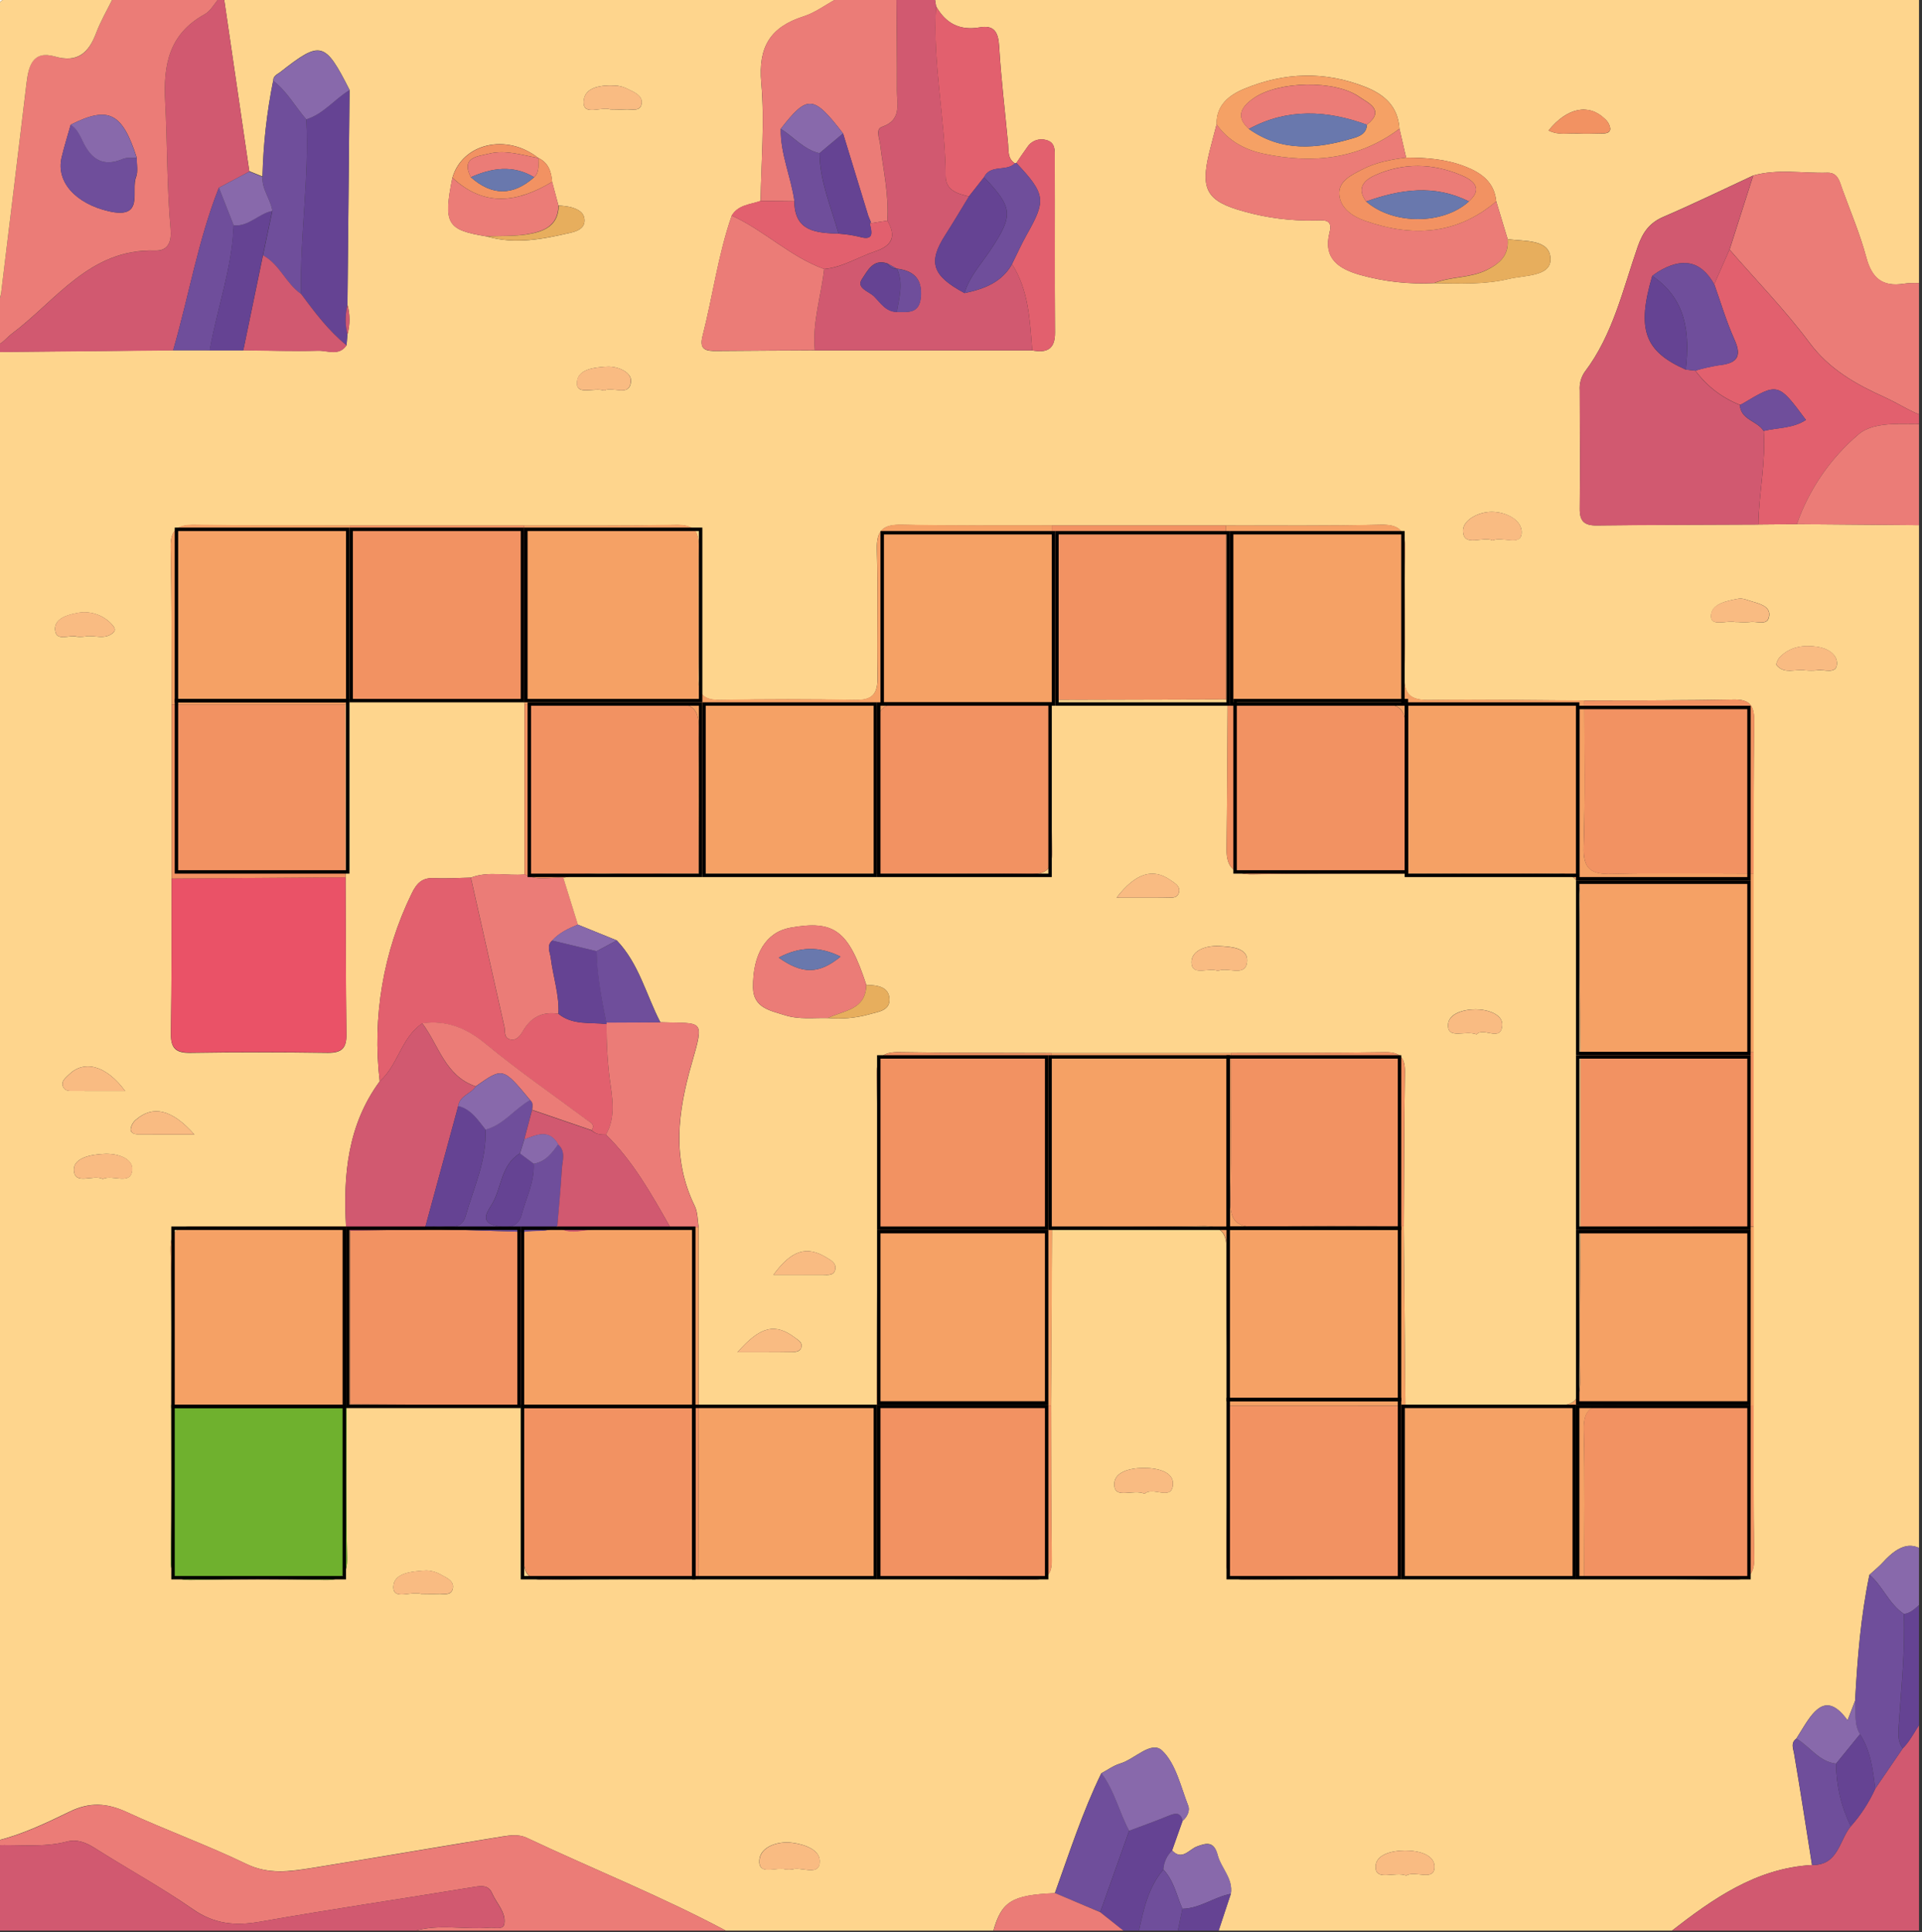 <svg width="561" height="564" viewBox="0 0 561 564" fill="none" xmlns="http://www.w3.org/2000/svg">
<rect x="0" y="0" width="561" height="564" fill="#333333" stroke="none"/>
<g clip-path="url(#clip0_2_486)">
<path d="M564.12 -0.53V82.75C561.3 82.75 558.43 82.4 555.67 82.82C549.37 83.82 546.33 81.13 544.72 75.09C542.91 68.31 540.13 61.79 537.72 55.17C536.94 52.98 536.45 50.33 533.37 50.42C526.15 50.64 518.86 49.21 511.71 51.23C502.99 55.28 494.34 59.49 485.51 63.29C481.45 65.03 479.51 67.81 478.07 71.85C473.68 84.42 470.83 97.66 462.53 108.59C461.465 110.154 460.964 112.034 461.11 113.92C461.11 125.42 461.21 136.92 461.11 148.42C461.06 152.04 462.36 153.42 466.03 153.36C481.76 153.17 497.5 153.17 513.23 153.09L524.47 152.99L564.12 153.32V455.37C559.02 448.74 554.31 450.84 549.65 455.95C548.44 457.28 547.01 458.43 545.65 459.66C543.11 471.78 542.14 484.07 541.47 496.39C540.82 498.08 540.17 499.77 539.27 502.14C533.55 494.19 529.9 498.48 526.48 503.97C525.75 505.13 525.03 506.3 524.31 507.47C522.68 508.69 523.31 510.11 523.64 511.75C525.5 522.6 527.16 533.49 528.89 544.36C512.5 545.3 499.89 554.28 487.6 563.84L355.6 563.76C356.813 560.1 358.027 556.433 359.24 552.76C359.96 548.31 356.4 545.32 355.4 541.46C354.4 537.6 352.46 537.73 349.26 538.99C347.1 539.83 344.97 543.18 342.1 540.1L345.16 531.47C346.55 530.32 347.35 528.47 346.83 527.11C344.64 521.52 343.24 514.87 339.24 511C336.04 507.9 331.24 513.5 326.91 514.76C324.98 515.34 323.26 516.63 321.45 517.59C315.95 528.87 312.13 540.8 307.88 552.59C295.3 553.14 292.31 555 289.88 563.8H212.37C193.3 553.58 173.19 545.6 153.66 536.38C151.45 535.38 149.01 535.65 146.66 536.03C128.13 539.03 109.66 542.22 91.08 545.22C84.66 546.22 78.47 547.22 71.94 544.07C60.53 538.55 48.53 534.25 37.02 528.92C31.24 526.25 26.19 525.92 20.36 528.76C13.42 532.13 6.36 535.51 -1.21 537.33C-1.21 534.03 -1.32 530.74 -1.32 527.45L-1.41 102.73L50.44 102.22H61.07H71C78.29 102.29 85.57 102.55 92.85 102.35C95.61 102.27 98.93 104.01 101.15 100.76L101.41 97.55C102.2 94.755 102.2 91.795 101.41 89C101.61 68.073 101.813 47.15 102.02 26.23C94.84 12.07 93.61 11.75 81.85 21C80.98 21.68 79.74 22.08 79.74 23.5C77.881 32.724 76.834 42.093 76.61 51.5L72.76 49.94L65.38 -0.52H65.82C105.713 -0.52 145.6 -0.503 185.48 -0.47C204.95 -0.47 224.42 -0.27 243.89 -0.16C240.8 1.52 237.89 3.73 234.58 4.78C224.88 7.87 221.25 13.68 222.2 24.16C223.2 35.56 222.2 47.16 221.99 58.67C218.99 59.73 215.48 59.76 213.58 62.97C209.58 74.42 208.05 86.49 205.04 98.19C204.04 102.19 206.15 102.48 209.11 102.45C218.69 102.36 228.26 102.33 237.84 102.28H301.29C305.5 103.07 307.98 102.01 307.94 97.04C307.82 80.04 307.94 63.04 307.87 45.96C307.87 43.96 308.09 41.56 305.33 40.86C304.307 40.572 303.219 40.623 302.227 41.005C301.236 41.387 300.395 42.08 299.83 42.98C298.73 44.48 297.71 46.04 296.66 47.58L296.25 47.68C294.1 46.34 294.42 44.14 294.25 42.06C293.38 32.55 292.2 23.06 291.64 13.52C291.39 9.39 290.2 7.22 285.91 8C280.08 9 276 6.78 273.22 1.83L272.86 -0.41L564.12 -0.53ZM157.12 46.11C147.89 38.82 135.01 41.78 132.05 51.85C129.36 65.31 130.41 67.12 142 69C150.34 71.42 158.53 69.82 166.67 67.9C168.4 67.49 170.52 66.73 170.6 64.5C170.69 61.96 168.6 61.02 166.54 60.44C165.374 60.198 164.19 60.051 163 60L161.14 53.06C160.93 50.11 160.08 47.5 157.14 46.11H157.12ZM440.05 69.8L436.73 58.8C436.19 53.13 432.35 50.41 427.54 48.56C422 46.42 416.25 46 410.42 46L408.47 37.57C408.07 31.15 404.2 27.62 398.56 25.39C386.66 20.67 374.8 21.1 363.17 25.93C358.83 27.73 354.99 30.64 355.11 36.26C354.4 38.98 353.67 41.69 352.99 44.42C350.3 55.42 352.26 58.74 363.05 61.71C369.83 63.621 376.858 64.511 383.9 64.35C386.12 64.29 389.15 63.78 388.09 67.79C386.09 75.57 390.9 78.5 397.01 80.25C404.025 82.216 411.314 83.027 418.59 82.65C425.87 82.77 433.14 83.12 440.33 81.42C444.99 80.31 452.57 80.74 452.56 75.71C452.54 69.66 445 70.53 440.05 69.8ZM137.42 256.17C133.89 256.23 130.36 256.5 126.84 256.31C123.32 256.12 121.67 257.65 120.11 260.92C111.851 277.891 108.63 296.874 110.83 315.62C101.49 328.33 100.15 342.89 101 357.96C86.41 357.96 71.81 358.2 57.22 357.96C51.91 357.87 49.63 359.19 49.78 365.03C50.18 380.03 49.98 395.12 50.01 410.17C50.04 425.22 50.13 440.17 49.86 455.17C49.78 459.75 51.16 461.23 55.8 461.17C68.7 460.88 81.61 460.84 94.5 461.17C99.66 461.31 101.44 459.93 101.31 454.55C100.95 439.8 101.16 425.03 101.15 410.27C101.5 410.17 101.85 410.05 102.15 409.92L152.94 410.23C152.94 425.03 153.09 439.84 152.84 454.64C152.76 459.52 154.35 461.24 159.3 461.14C174.11 460.84 188.93 460.94 203.75 460.88H256.1C271.15 460.93 286.19 460.88 301.23 461.09C305.5 461.15 307.04 459.61 306.98 455.35C306.77 440.35 306.82 425.29 306.77 410.27C306.863 392.883 306.957 375.5 307.05 358.12C321.63 358.12 336.23 358.27 350.8 357.9C356.48 357.76 358.09 359.76 358.03 365.22C357.87 380.22 358.21 395.29 358.35 410.32C358.23 425.54 358.18 440.75 357.96 455.97C357.9 460.1 359.96 461.11 363.61 461.07C379.08 460.92 394.55 460.92 410.02 460.87H462.38C476.74 460.92 491.1 460.82 505.46 461.1C510.32 461.2 512.12 459.61 512.02 454.65C511.75 439.84 511.86 425.02 511.83 410.2C511.83 392.8 511.83 375.4 511.83 358V255C511.83 240.2 511.83 225.41 512.01 210.61C512.06 206.33 511.01 204.1 506.13 204.19C491.57 204.47 476.99 204.42 462.42 204.49C447.42 204.41 432.32 204.13 417.28 204.34C411.87 204.42 409.72 202.92 409.9 197.19C410.27 184.98 409.79 172.75 410.11 160.54C410.25 155.12 408.67 153.04 402.95 153.18C387.9 153.55 372.85 153.36 357.8 153.39H307C292.43 153.39 277.85 153.51 263.29 153.19C257.84 153.07 255.78 154.69 255.94 160.37C256.31 172.8 255.94 185.25 256.13 197.69C256.21 202.47 254.73 204.42 249.7 204.32C236.547 204.073 223.39 204.073 210.23 204.32C205.23 204.42 203.7 202.54 203.79 197.73C204.02 185.05 203.69 172.37 203.94 159.73C204.04 154.79 202.26 153.16 197.39 153.24C182.59 153.5 167.78 153.39 152.98 153.42H102.12C87.07 153.42 72.01 153.49 56.97 153.24C52.03 153.16 49.68 154.34 49.81 159.87C50.16 175.13 50.04 190.4 50.11 205.67C50.11 222.61 50.11 239.55 50.11 256.49C50.11 271.54 50.11 286.58 49.88 301.62C49.82 305.89 51.2 307.39 55.53 307.32C68.94 307.1 82.36 307.13 95.77 307.32C99.77 307.32 101.17 305.93 101.11 301.99C100.92 286.72 100.93 271.44 100.86 256.16C100.86 239.333 100.843 222.5 100.81 205.66L102.1 204.21L152.93 204.38C152.954 204.813 153.007 205.244 153.09 205.67C153.09 222.197 153.09 238.727 153.09 255.26C147.88 255.72 142.53 254.18 137.42 256.17ZM231.23 545.67C233.64 544.76 238.74 547.57 239.23 543.91C239.81 539.91 234.8 538.32 231.16 537.85C227.06 537.32 221.96 539.01 221.64 542.85C221.24 547.69 226.57 544.8 229.29 545.64C229.933 545.725 230.584 545.735 231.23 545.67ZM435.69 157.76C438.58 156.5 443.84 159.5 444.13 155.66C444.42 151.82 439.58 149.4 435.4 149.4C431.48 149.4 426.71 151.88 427.03 155.27C427.45 159.75 432.76 156.44 435.69 157.76ZM334.11 436C336.42 433.72 341.99 438.19 342.36 433.35C342.65 429.52 337.71 428.43 333.67 428.47C329.63 428.51 324.89 429.7 325.26 433.66C325.63 437.62 330.8 434.53 334.11 436ZM30 344.13C32.9 342.72 38.13 346.13 38.58 341.53C38.9 338.17 34.38 336.63 30.52 336.79C26.66 336.95 21.45 337.9 21.57 341.51C21.76 346.17 27.19 342.68 30 344.13ZM526.92 195.66C528.075 195.755 529.235 195.755 530.39 195.66C532.46 195.29 535.98 196.93 536.18 193.83C536.35 190.99 533.37 189.19 530.41 188.78C526.41 188.22 522.5 188.71 519.49 191.83C518.92 192.42 518.29 193.83 518.56 194.17C520.85 196.92 524.11 195.17 526.92 195.66ZM410.46 547.43C413.02 545.91 418.35 549.07 418.69 545.3C419.06 541.3 413.98 540.13 410.09 540.14C406.2 540.15 401.14 541.33 401.53 545.34C401.89 549 407.18 546.2 410.46 547.43ZM24.85 185.79C27.35 185.19 30.63 187.01 33.17 184.56C33.96 183.8 33.17 182.75 32.52 182.1C31.217 180.726 29.577 179.717 27.763 179.173C25.949 178.629 24.024 178.569 22.18 179C19.37 179.55 15.84 180.71 16.08 183.83C16.37 187.44 20.17 185.19 22.35 185.83C23.182 185.911 24.021 185.897 24.85 185.79ZM178.19 31.94C179.6 31.94 181.02 32.04 182.42 31.94C184.17 31.78 186.82 32.75 187.26 30.38C187.7 28.01 185.26 26.96 183.33 26.04C182.297 25.483 181.167 25.129 180 25C175.83 24.74 170.51 25.22 170.35 29.69C170.17 34 175.47 31 178.19 31.94ZM122.94 465.25C124.58 465.25 126.22 465.34 127.84 465.25C129.46 465.16 131.54 465.89 132.11 463.88C132.73 461.65 130.63 460.65 129.04 459.82C127.658 458.96 126.077 458.474 124.45 458.41C120.53 458.66 114.89 458.95 114.82 463.22C114.75 467.23 120.14 464.31 122.94 465.25ZM36.52 318.44C30.88 310.78 24.4 309.32 19.99 313.76C19.05 314.71 17.7 315.65 18.44 317.28C19.02 318.54 20.38 318.41 21.51 318.42C26.14 318.46 30.77 318.44 36.52 318.44ZM452 38.09C455 39.57 457.63 38.84 460.14 38.97C462.48 39.08 464.84 38.97 467.19 38.97C468.32 38.97 469.91 39.04 470.01 37.6C469.867 36.479 469.311 35.452 468.45 34.72C463.76 30.15 457.46 31.34 452 38.09ZM507.29 181.57C508.448 181.675 509.612 181.675 510.77 181.57C512.77 181.19 516.14 182.97 516.43 179.57C516.64 176.99 513.63 176.22 511.43 175.57C510.1 175.18 508.64 174.52 507.43 174.75C504.03 175.4 499.33 176.21 499.43 179.99C499.54 182.99 504.1 180.99 506.62 181.57C506.833 181.592 507.047 181.592 507.26 181.57H507.29ZM56.73 331.14C50.12 323.68 44.59 322.61 39.73 326.77C38.845 327.472 38.268 328.49 38.12 329.61C38.12 330.99 39.69 331.11 40.85 331.12C45.69 331.16 50.51 331.14 56.73 331.14ZM176.36 114C178.89 112.65 183.71 116 184.17 111.41C184.46 108.57 180.17 106.84 177.17 107.02C173.57 107.23 168.27 107.69 168.41 112.02C168.47 115.39 173.51 113.05 176.36 114Z" fill="#FED58D"/>
<path d="M301.29 102.26H237.84C237.03 94.16 239.69 86.46 240.55 78.55C245.98 78.05 250.55 75 255.55 73.35C260.55 71.7 261.63 68.85 259 64.42C259.52 56.88 257.81 49.54 256.91 42.14C256.68 40.3 255.52 37.71 257.49 37.03C263.22 35.03 261.79 30.52 261.82 26.54C261.87 17.41 261.73 8.28 261.66 -0.85C261.658 -1.211 261.702 -1.57 261.79 -1.92H270.26C270.73 -0.71 271.86 -0.64 272.88 -0.39L273.24 1.85C272.18 18.5 275.96 34.85 276.04 51.46C276.04 55.61 279.54 56.56 282.83 57.36C280.54 61.09 278.31 64.87 275.95 68.56C270.79 76.56 272.04 80.46 281.55 85.56C287.17 84.37 292.37 82.48 295.41 77.08C300.28 84.78 300.61 93.56 301.29 102.26ZM261.83 78.46L259 76.89C254.78 75.42 253.16 79.2 251.63 81.4C249.78 84.05 253.56 85.04 255.02 86.4C256.96 88.27 258.5 90.99 261.76 91.03C265.02 91.07 268.34 91.64 268.76 86.67C269.23 81.3 266.64 79.03 261.76 78.4L261.83 78.46Z" fill="#D15970"/>
<path d="M355.64 563.76L487.64 563.84L564.13 564.05C562.86 566.97 560.31 565.38 558.48 565.38C476.06 565.48 393.643 565.507 311.23 565.46C208.09 565.46 104.95 565.507 1.81 565.6C-3.03 565.6 -3.98 564.6 -3.98 559.82C-3.827 374.453 -3.833 189.083 -4 3.71C-4 -1.12 -3.08 -2.29 1.79 -2.08C12.61 -1.62 23.45 -1.94 34.28 -1.94C34.255 -1.587 34.255 -1.233 34.28 -0.88C33.814 -0.812 33.362 -0.67 32.94 -0.46C23.53 -0.46 14.13 -0.46 4.73 -0.65C0.64 -0.74 -1.19 0.44 -1.16 4.9C-1 33.31 -1 61.72 -1 90.13L-1.67 101C-2.54 101.79 -2.16 102.34 -1.32 102.81L-1.23 527.53C-1.23 530.82 -1.16 534.11 -1.12 537.4C-1.313 537.788 -1.409 538.217 -1.4 538.65C-3.28 545.36 -1.09 552.16 -1.84 558.9C-2.28 562.82 -0.71 564.16 3.33 564.14C42.39 563.93 81.44 563.91 120.5 563.83L212.42 563.88H289.93H328.2H332.39H343.74L355.64 563.76Z" fill="#FFF9F1"/>
<path d="M511.75 51.23C518.9 49.23 526.19 50.64 533.41 50.42C536.49 50.33 536.98 52.98 537.76 55.17C540.13 61.79 542.91 68.31 544.76 75.09C546.37 81.09 549.41 83.77 555.71 82.82C558.47 82.4 561.34 82.75 564.16 82.75V122.27C559.01 121.14 554.75 118.03 550.05 115.91C541.68 112.13 533.97 107.81 528.17 100.02C521.05 90.48 512.67 81.87 504.84 72.86C507.133 65.62 509.437 58.41 511.75 51.23Z" fill="#EB7C77"/>
<path d="M564.12 564.05L487.63 563.84C499.94 554.28 512.53 545.3 528.92 544.36C536.6 544.49 536.79 537.17 540.21 533.06C543.134 529.774 545.544 526.066 547.36 522.06L555.42 510.26C558.77 506.89 560.09 501.93 564.12 499.09V564.05Z" fill="#D15970"/>
<path d="M504.8 72.86C512.63 81.86 521.01 90.48 528.13 100.02C533.93 107.81 541.64 112.13 550.01 115.91C554.71 118.03 559.01 121.14 564.12 122.27V123.68C556.71 124.1 547.43 122.51 542.48 126.78C534.259 133.763 528.046 142.81 524.48 152.99L513.24 153.09C513.37 143.96 515.46 134.95 514.79 125.78C518.9 124.78 523.34 125.07 527.12 122.57C518.99 111.63 518.99 111.63 508.5 117.91C508.291 118.012 508.074 118.096 507.85 118.16C502.658 116.124 498.15 112.656 494.85 108.16C497.056 107.506 499.3 106.992 501.57 106.62C506.43 106.11 508.74 104.62 506.3 99.19C503.86 93.76 502.3 88.37 500.36 82.94C501.84 79.6 503.32 76.24 504.8 72.86Z" fill="#E2606E"/>
<path d="M524.47 153C528.035 142.82 534.248 133.773 542.47 126.79C547.42 122.52 556.7 124.11 564.11 123.69V153.33L524.47 153Z" fill="#EB7C77"/>
<path d="M564.12 499.13C560.12 501.97 558.77 506.93 555.42 510.3C553.68 508.06 554.11 505.4 554.27 502.92C554.97 492.31 556.12 481.73 555.7 471.08C559.12 470.77 560.56 466.7 564.12 466.66V499.13Z" fill="#654393"/>
<path d="M564.12 466.66C560.56 466.66 559.12 470.77 555.7 471.08C551.35 468.15 549.57 462.99 545.7 459.66C547.03 458.43 548.46 457.28 549.7 455.95C554.36 450.84 559.07 448.74 564.17 455.37L564.12 466.66Z" fill="#8869AB"/>
<path d="M357.83 153.35C372.89 153.35 387.94 153.51 402.99 153.14C408.71 153 410.29 155.08 410.15 160.5C409.83 172.71 410.31 184.94 409.94 197.15C409.76 202.88 411.94 204.38 417.32 204.3C432.32 204.09 447.41 204.37 462.46 204.45C462.46 218.72 462.71 233 462.26 247.25C462.06 253.66 464.46 255.25 470.43 255.06C484.23 254.7 498.06 254.95 511.87 254.96V307.16L461.3 307.23C461.21 292.23 460.91 277.18 461.16 262.16C461.26 256.53 459.35 254.84 453.84 254.94C439.28 255.23 424.7 255 410.13 254.94C410.13 240.83 409.89 226.71 410.23 212.61C410.37 206.9 408.23 205.31 402.83 205.42C388 205.73 373.17 205.57 358.34 205.6C358.17 205.11 358.01 204.6 357.84 204.12L357.83 153.35Z" fill="#F5A165"/>
<path d="M153 153.35C167.8 153.35 182.61 153.43 197.41 153.17C202.28 153.09 204.06 154.72 203.96 159.66C203.71 172.33 204.04 185.01 203.81 197.66C203.72 202.47 205.25 204.35 210.25 204.25C223.397 204.003 236.553 204.003 249.72 204.25C254.72 204.35 256.23 202.4 256.15 197.62C255.92 185.18 256.33 172.73 255.96 160.3C255.8 154.62 257.86 153 263.31 153.12C277.87 153.44 292.45 153.29 307.02 153.32C307.02 170.3 307.02 187.28 307.02 204.26C306.996 204.693 306.943 205.124 306.86 205.55C292.31 205.55 277.75 205.75 263.21 205.4C257.52 205.27 255.92 207.35 256.03 212.77C256.31 226.83 256.11 240.9 256.11 254.97H203.86C203.86 240.91 203.66 226.84 203.94 212.78C204.05 207.35 202.43 205.29 196.75 205.42C182.21 205.77 167.66 205.56 153.11 205.57C153.027 205.144 152.974 204.713 152.95 204.28L153 153.35Z" fill="#F5A165"/>
<path d="M358.41 410.3C358.26 395.3 357.92 380.23 358.08 365.2C358.14 359.74 356.53 357.74 350.85 357.88C336.28 358.25 321.68 358.06 307.1 358.1L306.9 357.9C306.9 341.053 306.9 324.2 306.9 307.34H359.3C359.3 321.68 359.48 336.02 359.15 350.34C359.02 356.07 360.72 358.24 366.7 358.08C381.05 357.7 395.41 357.92 409.76 357.9C409.92 375.287 410.077 392.68 410.23 410.08L410.03 410.28L358.41 410.3Z" fill="#F5A165"/>
<path d="M462.43 460.86H410.07C410.07 444 410.07 427.147 410.07 410.3L410.27 410.1C424.84 410.1 439.4 409.91 453.96 410.25C459.57 410.38 461.28 408.48 461.2 402.97C460.96 387.97 461.26 372.97 461.34 357.97L511.91 358.04C511.91 375.44 511.91 392.84 511.91 410.24C497.83 410.24 483.76 410.44 469.69 410.16C464.27 410.05 462.18 411.64 462.31 417.33C462.63 431.8 462.42 446.33 462.43 460.86Z" fill="#F5A165"/>
<path d="M494.84 108.2C498.14 112.696 502.648 116.164 507.84 118.2C508.09 122.62 512.98 122.81 514.78 125.82C515.45 134.99 513.36 144 513.23 153.13C497.5 153.21 481.76 153.21 466.03 153.4C462.36 153.4 461.03 152.08 461.11 148.46C461.25 136.96 461.17 125.46 461.11 113.96C460.964 112.074 461.465 110.194 462.53 108.63C470.83 97.7 473.68 84.46 478.07 71.89C479.48 67.89 481.45 65.07 485.51 63.33C494.34 59.53 502.99 55.33 511.71 51.27C509.43 58.423 507.127 65.62 504.8 72.86C503.32 76.24 501.837 79.613 500.35 82.98C496.25 75.68 490.6 75.29 483.97 79.33C483.38 79.69 482.83 80.13 482.26 80.54C477.69 96.14 479.96 102.54 492.04 107.88L494.84 108.2Z" fill="#D15970"/>
<path d="M-1.4 538.6C-1.409 538.167 -1.313 537.738 -1.12 537.35C6.48 535.54 13.51 532.16 20.45 528.79C26.28 525.97 31.33 526.28 37.11 528.95C48.62 534.28 60.62 538.58 72.03 544.1C78.56 547.26 84.75 546.29 91.17 545.25C109.71 542.25 128.22 539.1 146.75 536.06C149.06 535.68 151.5 535.37 153.75 536.41C173.28 545.63 193.39 553.61 212.46 563.83L120.54 563.78C127.89 561.39 135.44 563.3 142.87 562.66C144.4 562.52 146.87 563.44 147.21 561.55C147.75 558.15 144.94 555.6 143.66 552.64C142.6 550.21 140.72 550.38 138.36 550.77C117.58 554.2 96.73 557.23 75.98 560.91C68.7 562.19 62.59 561.65 56.29 557.25C47 550.81 37.11 545.41 27.6 539.38C25.05 537.77 22.46 536.77 19.6 537.51C12.67 539.34 5.61 538.33 -1.4 538.6Z" fill="#EB7C77"/>
<path d="M102.2 409.88C101.85 410.01 101.5 410.13 101.14 410.23L50 410.17C50 395.12 50.17 380.07 49.77 365.03C49.62 359.19 51.9 357.87 57.21 357.96C71.8 358.2 86.4 357.96 100.99 357.96L102.17 359.22C102.19 376.113 102.2 393 102.2 409.88Z" fill="#F5A165"/>
<path d="M102.11 204.12L100.82 205.57H50.11C50.04 190.3 50.11 175.03 49.81 159.77C49.68 154.24 52.03 153.06 56.97 153.14C71.97 153.39 87.07 153.29 102.12 153.32C102.107 170.26 102.103 187.193 102.11 204.12Z" fill="#F5A165"/>
<path d="M256.16 460.86H203.8C203.84 443.94 203.887 427.023 203.94 410.11L255.85 409.95L256.15 410.25C256.15 427.117 256.153 443.987 256.16 460.86Z" fill="#F5A165"/>
<path d="M410 410.29C410 427.137 410 443.99 410 460.85C394.53 460.85 379.06 460.85 363.59 461.05C359.9 461.05 357.88 460.05 357.94 455.95C358.16 440.73 358.21 425.52 358.33 410.3L410 410.29Z" fill="#F29262"/>
<path d="M307.1 358.1C307 375.48 306.907 392.86 306.82 410.24H256.15L255.85 409.94L256.15 357.94L306.9 357.87L307.1 358.1Z" fill="#F5A165"/>
<path d="M256.15 410.24H306.82C306.87 425.24 306.82 440.3 307.03 455.33C307.09 459.59 305.55 461.13 301.28 461.07C286.28 460.86 271.2 460.91 256.15 460.86V410.24Z" fill="#F29262"/>
<path d="M203.94 410.1C203.887 427.02 203.84 443.937 203.8 460.85C188.98 460.85 174.16 460.8 159.35 461.1C154.4 461.2 152.81 459.48 152.89 454.6C153.14 439.8 152.99 424.99 152.99 410.19H203.92L203.94 410.1Z" fill="#F29262"/>
<path d="M100.87 256.07C100.94 271.35 100.93 286.63 101.12 301.9C101.18 305.84 99.75 307.27 95.78 307.23C82.37 307.06 68.95 307.03 55.54 307.23C51.21 307.3 49.83 305.8 49.89 301.53C50.13 286.53 50.07 271.45 50.11 256.41L100.87 256.07Z" fill="#EA5267"/>
<path d="M102.2 409.88C102.2 392.993 102.2 376.107 102.2 359.22L123.96 358.86C124.336 358.872 124.712 358.818 125.07 358.7L153.07 359.58C153.07 376.453 153.07 393.317 153.07 410.17L102.2 409.88Z" fill="#F29262"/>
<path d="M511.87 358L461.3 357.93V307.23L511.87 307.16V358Z" fill="#F29262"/>
<path d="M102.11 204.12C102.11 187.2 102.11 170.277 102.11 153.35H153V204.29L102.11 204.12Z" fill="#F29262"/>
<path d="M307 204.29V153.35H357.84C357.84 170.29 357.84 187.223 357.84 204.15L307 204.29Z" fill="#F29262"/>
<path d="M50 410.17L101.13 410.23C101.13 424.99 100.94 439.76 101.3 454.51C101.43 459.89 99.65 461.27 94.49 461.13C81.6 460.79 68.69 460.83 55.79 461.13C51.15 461.23 49.79 459.75 49.85 455.13C50.13 440.17 50 425.17 50 410.17Z" fill="#6FB12E"/>
<path d="M100.87 256.07L50.11 256.43V205.6H100.82C100.84 222.413 100.857 239.237 100.87 256.07Z" fill="#F29262"/>
<path d="M153.1 205.58C167.65 205.58 182.2 205.78 196.74 205.43C202.42 205.3 204.04 207.36 203.93 212.79C203.65 226.85 203.85 240.92 203.85 254.98C199.44 254.98 195.03 254.88 190.63 255.13C181.9 255.63 173.07 253.78 164.43 256.24C160.65 255.92 156.7 257.24 153.09 255.17C153.09 238.643 153.093 222.113 153.1 205.58Z" fill="#F29262"/>
<path d="M462.43 460.86C462.43 446.33 462.63 431.8 462.28 417.28C462.15 411.59 464.28 410 469.66 410.11C483.73 410.39 497.8 410.2 511.88 410.19C511.88 425.01 511.8 439.83 512.07 454.64C512.17 459.64 510.37 461.19 505.51 461.09C491.15 460.81 476.79 460.91 462.43 460.86Z" fill="#F29262"/>
<path d="M511.87 255C498.06 255 484.23 254.74 470.43 255.1C464.43 255.26 462.06 253.7 462.26 247.29C462.71 233.04 462.44 218.76 462.46 204.49C477.03 204.42 491.61 204.49 506.17 204.19C511.04 204.1 512.1 206.33 512.05 210.61C511.86 225.37 511.91 240.16 511.87 255Z" fill="#F29262"/>
<path d="M63.94 -0.49H65.38C67.84 16.37 70.303 33.227 72.77 50.08L63.88 54.8C57.8 70.17 55.11 86.49 50.53 102.28L-1.32 102.79C-2.16 102.32 -2.54 101.79 -1.66 100.98C0.59 100.58 1.78 98.67 3.45 97.43C16.45 87.71 26.2 72.56 45.25 73.17C49.34 73.31 50.1 70.17 49.79 66.81C48.67 54.42 48.87 42 48.21 29.65C47.63 18.73 49.44 9.85 59.74 4.16C61.47 3.2 62.56 1.09 63.94 -0.49Z" fill="#D15970"/>
<path d="M110.83 315.62C108.63 296.874 111.851 277.891 120.11 260.92C121.67 257.65 123.24 256.12 126.84 256.31C130.44 256.5 133.84 256.23 137.42 256.17C140.68 270.677 143.943 285.19 147.21 299.71C147.5 301 147.01 302.78 148.66 303.33C150.66 303.98 151.83 302.33 152.55 301.05C154.92 296.89 158.29 295.18 162.97 295.9C167.14 299.33 172.27 298.33 177.05 298.9C176.998 304.248 177.302 309.593 177.96 314.9C178.69 320.22 179.89 325.96 176.87 331.2C175.34 331.2 173.87 331.12 172.71 329.9C173.83 327.97 172.1 327.54 171.05 326.75C161.29 319.48 151.26 312.55 141.88 304.81C136.24 300.16 130.47 297.72 123.26 298.73C117.07 302.85 116.22 310.9 110.83 315.62Z" fill="#E2606E"/>
<path d="M243.89 -0.2L261.64 -0.86C261.71 8.26 261.85 17.39 261.8 26.52C261.8 30.52 263.2 35.03 257.47 37.01C255.47 37.69 256.66 40.28 256.89 42.12C257.79 49.52 259.5 56.86 258.98 64.4L253.9 65.21L254.18 64.83L253.44 63.03C250.993 55.03 248.537 47 246.07 38.94C237.42 27.7 235.71 27.57 227.89 37.6C227.76 44.93 230.89 51.6 231.89 58.75L222 58.63C222.16 47.12 223.24 35.52 222.21 24.12C221.26 13.64 224.89 7.83 234.59 4.74C237.87 3.69 240.8 1.48 243.89 -0.2Z" fill="#EB7C77"/>
<path d="M436.73 58.78C437.837 62.447 438.943 66.113 440.05 69.78C440.46 74.43 437.91 76.84 433.97 78.78C429.06 81.22 423.52 80.59 418.59 82.62C411.313 83.011 404.021 82.214 397 80.26C390.89 78.51 386 75.58 388.08 67.8C389.14 63.8 386.08 64.3 383.89 64.36C376.847 64.521 369.82 63.631 363.04 61.72C352.25 58.72 350.29 55.38 352.98 44.43C353.66 41.7 354.39 38.99 355.1 36.27C358.54 41.12 363.29 43.73 369.1 44.92C383.26 47.84 396.57 46.51 408.49 37.58L410.42 46C405.98 46.57 401.59 47.38 397.58 49.47C394.46 51.1 390.58 52.85 390.92 56.82C391.26 60.79 394.74 63.15 398.43 64.44C412.16 69.25 425.14 68.62 436.73 58.78Z" fill="#EB7C77"/>
<path d="M110.83 315.62C116.22 310.9 117.07 302.85 123.26 298.71C128.11 305.14 129.92 314.15 138.86 317.12C137.48 319.29 134.21 319.76 133.76 322.77C130.493 334.77 127.22 346.8 123.94 358.86L102.18 359.22L101 358C100.15 342.89 101.49 328.33 110.83 315.62Z" fill="#D15970"/>
<path d="M240.55 78.53C239.69 86.44 237.03 94.14 237.84 102.24C228.26 102.29 218.69 102.32 209.11 102.41C206.11 102.41 204.01 102.13 205.04 98.15C208.04 86.45 209.54 74.38 213.58 62.93C223.08 67.26 230.63 74.93 240.55 78.53Z" fill="#EB7C77"/>
<path d="M163 295.9C158.32 295.18 154.95 296.9 152.58 301.05C151.86 302.31 150.64 303.98 148.69 303.33C147.04 302.78 147.53 301 147.24 299.71C143.967 285.203 140.703 270.69 137.45 256.17C142.56 254.17 147.91 255.72 153.12 255.17C156.73 257.28 160.68 255.92 164.46 256.24L168.7 269.87C165.94 271 163.25 272.25 161.19 274.51C159.42 276.07 160.54 277.85 160.76 279.6C161.4 285 163.27 290.32 163 295.9Z" fill="#EB7C77"/>
<path d="M282.81 57.34C279.52 56.54 276.04 55.59 276.02 51.44C275.94 34.85 272.16 18.44 273.22 1.83C276 6.78 280.08 9 285.89 8C290.18 7.22 291.37 9.39 291.62 13.52C292.18 23.05 293.36 32.52 294.23 42.06C294.42 44.14 294.1 46.34 296.23 47.68C293.75 50.21 289.09 47.88 287.23 51.73L282.81 57.34Z" fill="#E2606E"/>
<path d="M101.42 97.62C101.33 98.69 101.25 99.76 101.16 100.83C95.92 96.54 91.89 91.19 87.89 85.83C87.46 68.83 90.32 51.89 89.4 34.83C94.47 33.26 97.67 28.91 102.03 26.29C101.83 47.21 101.627 68.127 101.42 89.04C100.718 91.857 100.718 94.803 101.42 97.62Z" fill="#654393"/>
<path d="M545.68 459.66C549.57 462.99 551.35 468.15 555.68 471.08C556.1 481.73 554.95 492.31 554.25 502.92C554.09 505.4 553.66 508.06 555.4 510.3L547.34 522.1C546.68 516.57 546.01 511.03 542.9 506.18C541 503.12 541.81 499.67 541.48 496.39C542.17 484.07 543.14 471.78 545.68 459.66Z" fill="#6F4E9B"/>
<path d="M89.4 34.84C90.32 51.84 87.46 68.84 87.89 85.84C83.44 82.84 81.66 77.15 76.76 74.56C77.68 70.24 78.593 65.907 79.5 61.56C78.98 58.11 76.39 55.27 76.62 51.56C76.844 42.153 77.891 32.784 79.75 23.56C83.78 26.63 86.15 31.11 89.4 34.84Z" fill="#6F4E9B"/>
<path d="M301.29 102.26C300.61 93.56 300.29 84.78 295.39 77.07C296.83 74.18 298.15 71.22 299.73 68.41C305.4 58.41 305.18 56.67 296.66 47.56C297.66 46.02 298.73 44.46 299.83 42.96C300.395 42.06 301.236 41.367 302.228 40.985C303.219 40.603 304.307 40.552 305.33 40.84C308.09 41.54 307.87 43.91 307.87 45.94C307.92 62.94 307.82 80 307.94 97.02C308 102 305.5 103.05 301.29 102.26Z" fill="#E2606E"/>
<path d="M307.92 552.58C312.17 540.82 315.99 528.89 321.49 517.58C325.31 522.58 326.63 528.89 329.58 534.35C326.773 542.27 323.96 550.19 321.14 558.11L307.92 552.58Z" fill="#6F4E9B"/>
<path d="M76.76 74.53C81.66 77.12 83.44 82.77 87.89 85.81C91.89 91.19 95.89 96.54 101.16 100.81C98.94 104.06 95.62 102.32 92.86 102.4C85.58 102.6 78.3 102.34 71.01 102.27C72.93 93.037 74.847 83.79 76.76 74.53Z" fill="#D15970"/>
<path d="M408.47 37.58C396.55 46.51 383.24 47.84 369.08 44.92C363.3 43.73 358.55 41.12 355.08 36.27C354.96 30.65 358.8 27.74 363.14 25.94C374.77 21.11 386.63 20.68 398.53 25.4C404.2 27.63 408.07 31.16 408.47 37.58ZM399 36.39C404.47 32.08 399.25 30.02 396.82 28.29C389.75 23.29 373.21 23.6 365.97 28.63C362.51 31.04 360.41 33.92 364.54 37.63C374.08 44.41 384.34 43.49 394.76 40.4C396.73 39.83 398.85 39.09 399 36.39Z" fill="#F5A165"/>
<path d="M50.53 102.25C55.11 86.46 57.8 70.14 63.89 54.77L68.21 65.77C67.75 78.3 63.35 90.07 61.21 102.26L50.53 102.25Z" fill="#6F4E9B"/>
<path d="M240.55 78.53C230.63 74.93 223.08 67.26 213.55 62.93C215.45 59.72 218.97 59.69 221.96 58.63L231.84 58.75C231.91 67.63 238.28 67.97 244.71 68.2C246.73 68.336 248.736 68.63 250.71 69.08C255.18 70.41 254.48 67.85 253.85 65.21L259 64.4C261.63 68.83 260.49 71.69 255.55 73.33C250.61 74.97 246 78 240.55 78.53Z" fill="#E2606E"/>
<path d="M321.14 558.14C323.96 550.22 326.773 542.3 329.58 534.38C333.42 532.93 337.28 531.56 341.07 530C343.07 529.19 344.59 528.85 345.2 531.49L342.14 540.11C340.611 541.576 339.693 543.565 339.57 545.68C335.12 550.91 333.8 557.37 332.39 563.79H328.2L321.14 558.14Z" fill="#654393"/>
<path d="M345.2 531.49C344.59 528.85 343.04 529.19 341.07 530C337.28 531.56 333.42 532.93 329.58 534.38C326.63 528.92 325.31 522.66 321.49 517.61C323.3 516.61 325.02 515.36 326.95 514.78C331.23 513.52 336.08 507.92 339.28 511.02C343.28 514.89 344.68 521.54 346.87 527.13C347.39 528.47 346.59 530.34 345.2 531.49Z" fill="#8869AB"/>
<path d="M161.18 53.06L163 60C162.91 66.11 158.4 67.65 153.7 68.4C149.85 69.02 145.85 68.81 141.92 68.97C130.37 67.12 129.32 65.31 132.03 51.87C141.43 60.61 151.22 59.09 161.18 53.06Z" fill="#EB7C77"/>
<path d="M61.16 102.28C63.35 90.09 67.75 78.28 68.16 65.79C72.6 66.2 75.45 62.33 79.45 61.57C78.543 65.89 77.63 70.223 76.71 74.57C74.83 83.797 72.927 93.037 71 102.29L61.16 102.28Z" fill="#654393"/>
<path d="M540.21 533.06C536.79 537.17 536.6 544.49 528.92 544.36C527.19 533.49 525.53 522.6 523.67 511.75C523.39 510.11 522.67 508.69 524.34 507.47C528.28 509.79 530.87 514.22 535.92 514.78C535.946 521.12 537.413 527.37 540.21 533.06Z" fill="#6F4E9B"/>
<path d="M436.73 58.78C425.14 68.62 412.16 69.25 398.43 64.45C394.74 63.16 391.25 60.79 390.92 56.83C390.59 52.87 394.46 51.11 397.58 49.48C401.58 47.39 405.98 46.58 410.42 46.01C416.25 46.01 422.03 46.42 427.54 48.54C432.35 50.39 436.19 53.11 436.73 58.78ZM428.73 58.78C433.56 54.52 428.98 52.16 426.35 51.07C418.16 47.66 409.62 47.41 401.35 51.15C397.99 52.66 395.95 55.01 398.75 58.8C406.64 65.67 421.21 65.66 428.75 58.79L428.73 58.78Z" fill="#F29262"/>
<path d="M296.66 47.56C305.18 56.67 305.4 58.37 299.73 68.41C298.15 71.22 296.83 74.18 295.39 77.07C292.39 82.47 287.15 84.36 281.53 85.55C283.03 80.55 286.63 76.79 289.4 72.55C295.81 62.73 295.66 60.63 287.22 51.71C289.11 47.86 293.77 50.19 296.22 47.66L296.66 47.56Z" fill="#6F4E9B"/>
<path d="M321.14 558.14L328.2 563.76H289.93C292.35 554.96 295.34 553.1 307.93 552.55L321.14 558.14Z" fill="#EB7C77"/>
<path d="M89.4 34.84C86.15 31.11 83.78 26.63 79.75 23.57C79.75 22.15 80.99 21.75 81.86 21.07C93.62 11.82 94.86 12.14 102.03 26.3C97.67 28.92 94.47 33.27 89.4 34.84Z" fill="#8869AB"/>
<path d="M339.57 545.68C339.693 543.566 340.611 541.576 342.14 540.11C345.01 543.2 347.14 539.85 349.3 539.01C352.5 537.75 354.48 537.77 355.44 541.48C356.4 545.19 360 548.33 359.28 552.78C354.4 553.69 350.28 557.05 345.13 557.15C343.44 553.25 342.64 548.91 339.57 545.68Z" fill="#8869AB"/>
<path d="M535.92 514.78C530.92 514.22 528.28 509.78 524.34 507.47C525.06 506.3 525.78 505.13 526.51 503.97C529.93 498.48 533.58 494.19 539.3 502.14C540.2 499.77 540.85 498.08 541.5 496.39C541.83 499.67 541.02 503.12 542.92 506.18L535.92 514.78Z" fill="#8869AB"/>
<path d="M418.59 82.66C423.52 80.66 429.06 81.26 433.97 78.82C437.91 76.82 440.46 74.45 440.05 69.82C444.98 70.55 452.54 69.68 452.56 75.74C452.56 80.74 444.99 80.34 440.33 81.45C433.14 83.13 425.87 82.78 418.59 82.66Z" fill="#E7AE5D"/>
<path d="M79.5 61.57C75.5 62.33 72.65 66.2 68.21 65.79L63.89 54.79L72.77 50.07L76.62 51.63C76.39 55.28 79 58.12 79.5 61.57Z" fill="#8869AB"/>
<path d="M161.18 53.06C151.18 59.06 141.43 60.61 132.07 51.87C135.07 41.8 147.92 38.87 157.16 46.13C152.38 45.29 147.58 43.62 142.75 44.85C139.59 45.65 134.41 45.77 137.42 51.72C143.6 57.2 149.74 57.2 155.92 51.72C157.6 50.12 157.05 48.04 157.14 46.1C160.08 47.5 160.93 50.11 161.18 53.06Z" fill="#F29262"/>
<path d="M231.23 545.67C230.599 545.741 229.961 545.741 229.33 545.67C226.61 544.83 221.28 547.72 221.68 542.88C222 539.03 227.1 537.34 231.2 537.88C234.84 538.35 239.85 539.96 239.27 543.94C238.74 547.57 233.64 544.76 231.23 545.67Z" fill="#F9BB82"/>
<path d="M435.69 157.76C432.76 156.44 427.45 159.76 427.03 155.27C426.71 151.88 431.48 149.4 435.4 149.4C439.58 149.4 444.4 151.7 444.13 155.66C443.86 159.62 438.58 156.5 435.69 157.76Z" fill="#F9BB82"/>
<path d="M334.11 436C330.8 434.51 325.62 437.6 325.26 433.66C324.9 429.72 329.61 428.5 333.67 428.47C337.73 428.44 342.67 429.52 342.36 433.35C342 438.21 336.42 433.74 334.11 436Z" fill="#F9BB82"/>
<path d="M30 344.13C27.16 342.68 21.73 346.13 21.57 341.51C21.45 337.9 26.64 336.95 30.57 336.79C34.5 336.63 38.95 338.17 38.63 341.53C38.16 346.17 32.93 342.72 30 344.13Z" fill="#F9BB82"/>
<path d="M526.92 195.66C524.11 195.17 520.85 196.92 518.56 194.14C518.29 193.81 518.92 192.39 519.49 191.8C522.49 188.68 526.38 188.19 530.41 188.75C533.41 189.16 536.35 190.96 536.18 193.8C535.98 196.9 532.46 195.26 530.39 195.63C529.236 195.735 528.076 195.745 526.92 195.66Z" fill="#F9BB82"/>
<path d="M345.13 557.15C350.27 557.05 354.4 553.69 359.28 552.78C358.073 556.44 356.86 560.107 355.64 563.78L343.74 563.84C344.2 561.6 344.67 559.37 345.13 557.15Z" fill="#654393"/>
<path d="M410.46 547.43C407.18 546.2 401.89 548.97 401.53 545.34C401.14 541.34 406.21 540.16 410.09 540.14C413.97 540.12 419.09 541.3 418.69 545.3C418.35 549.07 413 545.91 410.46 547.43Z" fill="#F9BB82"/>
<path d="M24.85 185.79C24.019 185.884 23.181 185.884 22.35 185.79C20.17 185.19 16.35 187.44 16.08 183.79C15.84 180.67 19.37 179.51 22.18 178.96C24.027 178.533 25.953 178.597 27.767 179.147C29.581 179.696 31.22 180.711 32.52 182.09C33.16 182.74 33.96 183.79 33.17 184.55C30.63 187 27.35 185.19 24.85 185.79Z" fill="#F9BB82"/>
<path d="M178.19 31.94C175.47 31.04 170.19 33.94 170.33 29.7C170.49 25.23 175.81 24.75 179.98 25.01C181.151 25.124 182.288 25.464 183.33 26.01C185.21 26.93 187.72 27.96 187.26 30.35C186.8 32.74 184.17 31.75 182.42 31.91C181 32 179.6 31.94 178.19 31.94Z" fill="#F9BB82"/>
<path d="M122.94 465.25C120.14 464.31 114.75 467.25 114.82 463.19C114.89 458.92 120.53 458.63 124.45 458.38C126.076 458.444 127.658 458.93 129.04 459.79C130.63 460.62 132.73 461.62 132.11 463.85C131.54 465.85 129.37 465.11 127.84 465.22C126.31 465.33 124.58 465.25 122.94 465.25Z" fill="#F9BB82"/>
<path d="M36.52 318.44C30.77 318.44 26.14 318.44 21.52 318.44C20.39 318.44 19.03 318.56 18.45 317.3C17.71 315.67 19.06 314.73 20 313.78C24.4 309.32 30.88 310.78 36.52 318.44Z" fill="#F9BB82"/>
<path d="M452 38.09C457.49 31.34 463.79 30.15 468.45 34.69C469.307 35.423 469.86 36.45 470 37.57C469.9 39.01 468.31 38.91 467.18 38.94C464.83 39.01 462.47 39.08 460.13 38.94C457.6 38.84 455 39.57 452 38.09Z" fill="#F29262"/>
<path d="M507.26 181.57C507.031 181.595 506.799 181.595 506.57 181.57C504.05 181 499.49 182.99 499.38 179.99C499.24 176.21 503.94 175.4 507.38 174.75C508.62 174.52 510.08 175.18 511.38 175.57C513.61 176.23 516.62 177 516.38 179.57C516.09 182.93 512.74 181.15 510.72 181.57C509.569 181.674 508.411 181.674 507.26 181.57Z" fill="#F9BB82"/>
<path d="M56.73 331.14C50.51 331.14 45.73 331.14 40.88 331.14C39.72 331.14 38.19 331.01 38.15 329.63C38.297 328.51 38.875 327.492 39.76 326.79C44.59 322.61 50.12 323.68 56.73 331.14Z" fill="#F9BB82"/>
<path d="M142 69C145.93 68.84 149.93 69 153.78 68.43C158.48 67.68 162.99 66.14 163.08 60.03C164.242 60.075 165.399 60.212 166.54 60.44C168.61 61.02 170.69 61.96 170.6 64.5C170.52 66.73 168.4 67.5 166.67 67.9C158.49 69.79 150.3 71.39 142 69Z" fill="#E7AE5D"/>
<path d="M176.36 114C173.51 113 168.47 115.36 168.36 112C168.22 107.7 173.52 107.24 177.12 107C180.18 106.82 184.45 108.55 184.12 111.39C183.71 116 178.89 112.68 176.36 114Z" fill="#F9BB82"/>
<path d="M101.42 97.62C100.72 94.806 100.72 91.864 101.42 89.05C102.21 91.852 102.21 94.818 101.42 97.62Z" fill="#D15970"/>
<path d="M287.22 51.71C295.66 60.63 295.81 62.71 289.4 72.55C286.63 76.79 283.03 80.55 281.53 85.55C272.02 80.44 270.77 76.55 275.93 68.55C278.29 64.86 280.52 61.08 282.81 57.35L287.22 51.71Z" fill="#654393"/>
<path d="M261.76 91.08C258.5 91.08 256.96 88.32 255.02 86.45C253.56 85.04 249.78 84.05 251.63 81.45C253.16 79.25 254.78 75.45 259 76.94C259.289 77.43 259.703 77.835 260.201 78.111C260.699 78.387 261.261 78.525 261.83 78.51C263.74 82.67 262.47 86.87 261.76 91.08Z" fill="#654393"/>
<path d="M261.76 91.08C262.47 86.87 263.76 82.67 261.82 78.45C266.66 79.08 269.25 81.35 268.82 86.72C268.34 91.69 265 91.08 261.76 91.08Z" fill="#6F4E9B"/>
<path d="M261.83 78.46C261.261 78.475 260.699 78.337 260.201 78.061C259.704 77.784 259.289 77.38 259 76.89L261.83 78.46Z" fill="#6F4E9B"/>
<path d="M63.94 -0.49C62.56 1.09 61.47 3.2 59.74 4.16C49.44 9.85 47.63 18.73 48.21 29.65C48.87 42.01 48.67 54.42 49.79 66.78C50.1 70.18 49.34 73.28 45.25 73.14C26.25 72.53 16.42 87.68 3.45 97.4C1.78 98.64 0.59 100.55 -1.66 101C-1.44 97.39 -1.21 93.79 -0.98 90.18C-0.417 88.651 0.021 87.079 0.33 85.48C2.84 65.09 5.27 44.68 7.75 24.27C8.34 19.37 9.33 14.55 16.08 16.5C22.83 18.45 25.92 15.36 28.08 9.61C29.39 6.14 31.3 2.89 32.95 -0.46C33.372 -0.67 33.824 -0.812 34.29 -0.88L63.94 -0.49ZM39.94 46.06C35.68 32.82 31.71 30.84 20.64 36.39C19.75 39.55 18.76 42.69 18 45.88C16.24 53.25 22.35 59.49 31.74 61.66C42.32 64.12 38.13 55.66 39.74 51.66C40.34 50 39.87 47.93 39.91 46.06H39.94Z" fill="#EB7C77"/>
<path d="M-1.4 538.6C5.6 538.33 12.67 539.34 19.6 537.51C22.43 536.77 25.02 537.77 27.6 539.38C37.11 545.38 47.04 550.81 56.25 557.25C62.55 561.65 68.66 562.19 75.94 560.91C96.69 557.23 117.54 554.2 138.32 550.77C140.68 550.38 142.56 550.21 143.62 552.64C144.9 555.64 147.71 558.15 147.17 561.55C146.86 563.44 144.36 562.55 142.83 562.66C135.4 563.3 127.83 561.39 120.5 563.78C81.44 563.86 42.39 563.88 3.33 564.09C-0.67 564.09 -2.28 562.77 -1.84 558.85C-1.09 552.11 -3.28 545.31 -1.4 538.6Z" fill="#D15970"/>
<path d="M32.94 -0.46C31.29 2.89 29.38 6.14 28.07 9.61C25.92 15.36 22.69 18.4 16.07 16.5C9.45 14.6 8.33 19.37 7.74 24.27C5.27 44.68 2.84 65.09 0.33 85.48C0.012 87.063 -0.433 88.618 -1 90.13C-1 61.72 -1 33.31 -1.16 4.9C-1.19 0.44 0.64 -0.74 4.73 -0.65C14.13 -0.42 23.53 -0.5 32.94 -0.46Z" fill="#FED58D"/>
<path d="M345.13 557.15C344.67 559.37 344.2 561.6 343.74 563.82H332.39C333.8 557.4 335.12 550.94 339.57 545.71C342.64 548.91 343.44 553.25 345.13 557.15Z" fill="#6F4E9B"/>
<path d="M535.92 514.78L542.92 506.18C546.03 511.03 546.7 516.57 547.36 522.1C545.544 526.106 543.134 529.814 540.21 533.1C537.408 527.398 535.94 521.133 535.92 514.78Z" fill="#654393"/>
<path d="M482.26 80.54C482.83 80.13 483.38 79.69 483.97 79.33C490.6 75.33 496.25 75.68 500.35 82.98C502.3 88.41 503.93 93.98 506.29 99.23C508.65 104.48 506.42 106.15 501.56 106.66C499.29 107.032 497.045 107.546 494.84 108.2L492.04 107.88C493.29 97.16 492.21 87.26 482.26 80.54Z" fill="#6F4E9B"/>
<path d="M514.78 125.78C512.98 122.78 508.09 122.58 507.84 118.16C508.063 118.096 508.281 118.012 508.49 117.91C518.98 111.63 518.98 111.63 527.11 122.57C523.33 125.07 518.89 124.83 514.78 125.78Z" fill="#6F4E9B"/>
<path d="M168.67 269.87L164.43 256.24C173.07 253.78 181.9 255.63 190.63 255.13C195.03 254.88 199.44 255.02 203.85 254.98H256.1C270.93 254.98 285.76 254.89 300.59 255.16C305.59 255.25 307.15 253.46 307.06 248.59C306.78 234.25 306.89 219.9 306.85 205.59C306.933 205.164 306.986 204.733 307.01 204.3L357.84 204.16C358.01 204.66 358.17 205.16 358.33 205.64C358.23 219.72 358.19 233.8 358.02 247.88C357.96 253.23 360.24 255.31 365.72 255.19C380.52 254.89 395.32 255.02 410.13 254.98C424.7 254.98 439.28 255.24 453.84 254.98C459.35 254.88 461.26 256.57 461.16 262.2C460.91 277.2 461.16 292.2 461.3 307.27V357.96C461.22 372.96 460.92 387.96 461.16 402.96C461.24 408.47 459.53 410.37 453.92 410.24C439.36 409.9 424.8 410.1 410.23 410.09C410.077 392.69 409.92 375.297 409.76 357.91C409.85 342.91 409.85 327.91 410.08 312.91C410.14 308.7 408.66 307.06 404.36 307.12C389.36 307.34 374.36 307.29 359.3 307.35H306.94C292.12 307.29 277.29 307.35 262.47 307.1C257.59 307.01 255.84 308.61 255.93 313.56C256.21 328.37 256.1 343.18 256.15 357.98L255.85 409.98L203.94 410.14V358.19C203.58 356.12 203.68 353.82 202.79 352.01C196.06 338.22 197.84 324.54 201.92 310.38C205.74 297.09 205.16 298.84 192.75 298.38C188.59 290.38 186.51 281.24 180.01 274.47L168.67 269.87ZM252.86 287.48C247.67 271.57 243.51 268.48 230.66 270.79C223.66 272.06 219.66 278.44 219.8 288.32C219.91 294.18 224.8 294.97 229.07 296.32C233.34 297.67 237.47 297.04 241.69 297.16C245.622 297.513 249.585 297.174 253.4 296.16C256.05 295.35 259.67 295.16 259.62 291.76C259.56 287.92 256 287.56 252.86 287.48ZM355.49 283.39C358.36 282.08 363.74 285.44 364.01 280.49C364.23 276.57 359.23 276.29 355.69 276.13C351.81 275.96 347.55 277.53 347.79 281.13C348.05 285 352.83 282.26 355.49 283.39ZM325.92 262C331.5 262 335.92 262 340.38 262C341.72 262 343.49 262.35 344.05 260.69C344.72 258.69 342.93 257.81 341.63 256.89C336.6 253.34 331.55 254.71 325.92 262ZM225.76 372.1C231.24 372.1 235.67 372.1 240.1 372.1C241.43 372.1 243.22 372.45 243.73 370.77C244.33 368.77 242.6 367.9 241.23 367.06C235.55 363.57 231.07 364.8 225.76 372.1ZM431 301.92C432.94 299.66 438.17 304.32 438.47 299.2C438.66 296.02 434.13 294.6 430.72 294.61C427.06 294.61 422.39 295.91 422.65 299.61C422.91 303.31 427.81 300.68 431 301.92ZM215.27 394.7H223.45C226.02 394.7 228.58 394.7 231.15 394.64C232.31 394.64 233.69 394.53 233.94 393.14C234.19 391.75 233.01 391.19 232.07 390.47C226.38 386.18 222.06 386.93 215.27 394.7Z" fill="#FED58D"/>
<path d="M410.13 255C395.32 255 380.52 254.91 365.72 255.21C360.24 255.33 357.96 253.21 358.02 247.9C358.19 233.82 358.23 219.74 358.33 205.66C373.17 205.66 388 205.79 402.83 205.48C408.26 205.37 410.37 206.96 410.23 212.67C409.89 226.74 410.12 240.86 410.13 255Z" fill="#F29262"/>
<path d="M306.85 205.58C306.85 219.92 306.78 234.27 307.06 248.58C307.15 253.45 305.56 255.24 300.59 255.15C285.76 254.88 270.93 255 256.1 254.97C256.1 240.9 256.3 226.83 256.02 212.77C255.91 207.35 257.51 205.27 263.2 205.4C277.74 205.78 292.3 205.57 306.85 205.58Z" fill="#F29262"/>
<path d="M256.15 358C256.15 343.2 256.21 328.39 255.93 313.58C255.84 308.63 257.59 307.03 262.47 307.12C277.29 307.4 292.12 307.31 306.94 307.37C306.94 324.223 306.94 341.077 306.94 357.93L256.15 358Z" fill="#F29262"/>
<path d="M359.3 307.34C374.3 307.28 389.3 307.34 404.36 307.11C408.66 307.05 410.14 308.69 410.08 312.9C409.85 327.9 409.85 342.9 409.76 357.9C395.41 357.9 381.05 357.7 366.7 358.08C360.7 358.24 359.02 356.08 359.15 350.34C359.48 336 359.28 321.68 359.3 307.34Z" fill="#F29262"/>
<path d="M482.26 80.54C492.21 87.26 493.26 97.16 492.04 107.88C480 102.51 477.69 96.14 482.26 80.54Z" fill="#654393"/>
<path d="M203.9 358.18V410.13H152.98C152.98 393.27 152.98 376.407 152.98 359.54C156.2 358.9 159.72 359.93 162.68 357.81C165.06 359.92 168.02 359.43 170.68 359.06C178.98 357.91 187.31 358.27 195.62 358.06L203.9 358.18Z" fill="#F5A165"/>
<path d="M162.7 357.85C159.7 359.97 156.22 358.94 153 359.58L125.05 358.7C128.31 356.3 134.26 360.7 135.93 354.86C138.3 346.58 142.11 338.6 141.71 329.69C147.02 328.29 150.19 323.64 154.71 321.08C155.71 321.87 155.42 322.92 155.31 323.94C154.55 326.79 153.8 329.65 153.04 332.5L151.75 336.66C146.18 340 146.48 346.61 143.6 351.46C142.47 353.36 140.03 356.39 144.14 357.62C147.2 358.54 151.14 358.79 152.26 354.55C153.53 349.63 156.06 344.98 155.75 339.69C159.21 339.12 161.11 336.59 162.93 333.96C165.28 336.06 164.12 338.76 164 341.17C163.73 346.74 163.16 352.29 162.7 357.85Z" fill="#6F4E9B"/>
<path d="M141.71 329.69C142.11 338.6 138.3 346.58 135.93 354.86C134.26 360.71 128.31 356.3 125.05 358.7C124.692 358.818 124.316 358.872 123.94 358.86C127.22 346.86 130.493 334.83 133.76 322.77C137.56 323.76 139.46 326.92 141.71 329.69Z" fill="#654393"/>
<path d="M203.9 358.18H195.61C190.18 348.62 184.85 339 176.87 331.18C179.87 325.94 178.69 320.18 177.96 314.88C177.302 309.573 176.998 304.228 177.05 298.88L176.93 298.45L192.71 298.37C205.12 298.79 205.71 297.04 201.88 310.37C197.8 324.53 196.02 338.21 202.75 352C203.64 353.81 203.54 356.11 203.9 358.18Z" fill="#EB7C77"/>
<path d="M176.87 331.18C184.87 338.97 190.18 348.59 195.61 358.18C187.3 358.34 178.97 357.98 170.67 359.18C168.04 359.55 165.08 360.04 162.67 357.93C163.13 352.37 163.67 346.82 163.99 341.25C164.11 338.84 165.27 336.14 162.92 334.04C160.24 329.41 156.59 331.28 153.03 332.58C153.79 329.73 154.54 326.87 155.3 324.02L172.68 329.96C173.85 331.1 175.34 331.2 176.87 331.18Z" fill="#D15970"/>
<path d="M172.71 329.88L155.33 323.94C155.44 322.94 155.72 321.87 154.73 321.08C146.78 311.49 146.78 311.49 138.86 317.08C129.92 314.08 128.11 305.08 123.26 298.67C130.47 297.67 136.26 300.1 141.88 304.75C151.26 312.49 161.29 319.42 171.05 326.69C172.1 327.52 173.83 328 172.71 329.88Z" fill="#EB7C77"/>
<path d="M163 295.9C163.3 290.32 161.43 285.04 160.76 279.6C160.54 277.85 159.42 276.07 161.19 274.51L174.19 277.64C174.28 284.7 175.64 291.64 176.99 298.49L177.11 298.92C172.27 298.33 167.14 299.33 163 295.9Z" fill="#654393"/>
<path d="M253.9 65.21C254.53 67.85 255.23 70.41 250.76 69.08C248.786 68.63 246.78 68.336 244.76 68.2C242.6 60.44 239.3 52.95 239.21 44.71L246.09 38.94C248.55 46.94 251.007 54.967 253.46 63.02C253.71 63.63 253.95 64.23 254.2 64.83L253.9 65.21Z" fill="#654393"/>
<path d="M239.19 44.71C239.28 52.95 242.58 60.44 244.74 68.2C238.31 67.97 231.94 67.63 231.87 58.75C230.87 51.64 227.76 44.93 227.87 37.6C231.67 40 234.59 43.66 239.19 44.71Z" fill="#6F4E9B"/>
<path d="M239.19 44.71C234.59 43.66 231.67 39.95 227.89 37.6C235.71 27.6 237.42 27.7 246.07 38.94L239.19 44.71Z" fill="#8869AB"/>
<path d="M138.86 317.12C146.78 311.49 146.78 311.49 154.73 321.12C150.19 323.68 147.02 328.33 141.73 329.73C139.48 326.96 137.58 323.8 133.73 322.81C134.21 319.76 137.48 319.29 138.86 317.12Z" fill="#8869AB"/>
<path d="M174.13 277.64L161.13 274.51C163.19 272.25 165.88 271 168.64 269.87L180 274.5L174.13 277.64Z" fill="#8869AB"/>
<path d="M364.51 37.65C360.38 33.92 362.51 31.04 365.94 28.65C373.18 23.65 389.72 23.27 396.79 28.31C399.22 30.04 404.44 32.1 398.97 36.41C387.31 32.15 375.79 31.52 364.51 37.65Z" fill="#EB7C77"/>
<path d="M364.51 37.65C375.79 31.52 387.31 32.15 398.97 36.39C398.85 39.09 396.73 39.83 394.73 40.39C384.31 43.51 374.05 44.43 364.51 37.65Z" fill="#6978AD"/>
<path d="M398.75 58.81C395.95 55.02 397.99 52.67 401.35 51.16C409.64 47.42 418.18 47.67 426.35 51.08C428.98 52.17 433.56 54.53 428.73 58.79C418.75 53.75 408.75 55.24 398.75 58.81Z" fill="#EB7C77"/>
<path d="M398.75 58.81C408.75 55.24 418.75 53.75 428.75 58.81C421.21 65.66 406.64 65.67 398.75 58.81Z" fill="#6978AD"/>
<path d="M157.14 46.11C157.05 48.05 157.6 50.11 155.92 51.73C149.75 48.06 143.59 48.98 137.42 51.73C134.42 45.78 139.59 45.66 142.75 44.86C147.58 43.63 152.38 45.3 157.16 46.14L157.14 46.11Z" fill="#EB7C77"/>
<path d="M137.42 51.72C143.59 48.98 149.75 48.06 155.92 51.72C149.74 57.2 143.6 57.2 137.42 51.72Z" fill="#6978AD"/>
<path d="M39.91 46.06C39.91 47.93 40.34 50.01 39.69 51.65C38.1 55.65 42.29 64.12 31.69 61.65C22.32 59.49 16.21 53.25 18 45.88C18.76 42.69 19.75 39.55 20.64 36.39C22.53 37.54 23.35 39.5 24.24 41.39C26.67 46.39 30.07 48.92 35.83 46.39C37 45.89 38.53 46.15 39.91 46.06Z" fill="#6F4E9B"/>
<path d="M39.91 46.06C38.53 46.15 37 45.89 35.8 46.41C30.04 48.89 26.64 46.41 24.21 41.41C23.32 39.55 22.5 37.59 20.61 36.41C31.68 30.84 35.65 32.82 39.91 46.06Z" fill="#8869AB"/>
<path d="M241.69 297.15C237.47 297.03 233.21 297.63 229.07 296.31C224.93 294.99 219.91 294.18 219.8 288.31C219.62 278.43 223.7 272.05 230.66 270.78C243.51 268.43 247.66 271.56 252.86 287.48C252.73 294.86 246.24 294.89 241.69 297.15ZM227.29 279.51C234.2 284.43 239.06 284.36 245.35 279.22C239.13 276.12 233.4 276.27 227.29 279.51Z" fill="#EB7C77"/>
<path d="M174.13 277.64L180 274.5C186.5 281.27 188.58 290.4 192.74 298.41L176.96 298.49C175.58 291.6 174.22 284.7 174.13 277.64Z" fill="#6F4E9B"/>
<path d="M355.49 283.39C352.83 282.26 348.05 285.02 347.79 281.17C347.55 277.53 351.79 275.96 355.69 276.17C359.23 276.33 364.23 276.61 364.01 280.53C363.74 285.44 358.36 282.08 355.49 283.39Z" fill="#F9BB82"/>
<path d="M325.92 262C331.55 254.7 336.6 253.33 341.63 256.87C342.93 257.79 344.72 258.68 344.05 260.67C343.49 262.33 341.72 261.96 340.38 261.98C335.94 262.05 331.5 262 325.92 262Z" fill="#F9BB82"/>
<path d="M225.76 372.1C231.07 364.8 235.55 363.57 241.23 367.04C242.6 367.88 244.33 368.77 243.73 370.75C243.22 372.43 241.43 372.06 240.1 372.08C235.67 372.14 231.24 372.1 225.76 372.1Z" fill="#F9BB82"/>
<path d="M431 301.92C427.78 300.68 422.91 303.27 422.65 299.63C422.39 295.99 427.06 294.63 430.72 294.63C434.13 294.63 438.66 296.04 438.47 299.22C438.2 304.32 433 299.66 431 301.92Z" fill="#F9BB82"/>
<path d="M215.27 394.7C222.06 386.93 226.38 386.18 232.07 390.47C233.01 391.19 234.17 391.86 233.94 393.14C233.71 394.42 232.31 394.62 231.15 394.64C228.58 394.7 226.02 394.69 223.45 394.7H215.27Z" fill="#F9BB82"/>
<path d="M241.69 297.15C246.24 294.89 252.69 294.86 252.86 287.49C255.99 287.56 259.56 287.92 259.62 291.74C259.67 295.12 256.05 295.33 253.4 296.14C249.585 297.158 245.622 297.499 241.69 297.15Z" fill="#E7AE5D"/>
<path d="M155.77 339.69C156.08 344.98 153.55 349.63 152.28 354.55C151.19 358.79 147.22 358.55 144.16 357.62C140.05 356.39 142.49 353.36 143.62 351.46C146.5 346.61 146.2 340 151.77 336.66L155.77 339.69Z" fill="#654393"/>
<path d="M155.77 339.69L151.77 336.69L153.06 332.53C156.62 331.23 160.27 329.36 162.95 333.99C161.13 336.59 159.23 339.12 155.77 339.69Z" fill="#8869AB"/>
<path d="M227.29 279.51C233.4 276.27 239.13 276.12 245.35 279.22C239.06 284.36 234.2 284.43 227.29 279.51Z" fill="#6978AD"/>
<rect x="50.5" y="410.5" width="50" height="50" stroke="black"/>
<rect x="50.5" y="358.5" width="50" height="52" stroke="black"/>
<rect x="101.5" y="358.5" width="50" height="52" stroke="black"/>
<rect x="152.5" y="358.5" width="50" height="52" stroke="black"/>
<rect x="152.5" y="410.5" width="50" height="50" stroke="black"/>
<rect x="202.5" y="410.5" width="53" height="50" stroke="black"/>
<rect x="256.5" y="410.5" width="49" height="50" stroke="black"/>
<rect x="256.5" y="359.5" width="49" height="50" stroke="black"/>
<rect x="256.5" y="308.5" width="49" height="50" stroke="black"/>
<rect x="306.5" y="308.5" width="52" height="50" stroke="black"/>
<rect x="358.5" y="308.5" width="50" height="50" stroke="black"/>
<rect x="358.5" y="358.5" width="50" height="50" stroke="black"/>
<rect x="358.5" y="408.5" width="50" height="52" stroke="black"/>
<rect x="409.5" y="410.5" width="50" height="50" stroke="black"/>
<rect x="460.5" y="410.5" width="50" height="50" stroke="black"/>
<rect x="460.5" y="359.5" width="50" height="50" stroke="black"/>
<rect x="460.5" y="308.5" width="50" height="50" stroke="black"/>
<rect x="460.5" y="257.5" width="50" height="50" stroke="black"/>
<rect x="460.5" y="206.5" width="50" height="50" stroke="black"/>
<rect x="410.5" y="205.5" width="50" height="50" stroke="black"/>
<rect x="360.5" y="204.5" width="50" height="50" stroke="black"/>
<rect x="359.5" y="155.5" width="50" height="50" stroke="black"/>
<rect x="308.5" y="155.5" width="50" height="50" stroke="black"/>
<rect x="257.5" y="155.5" width="50" height="50" stroke="black"/>
<rect x="256.5" y="205.5" width="50" height="50" stroke="black"/>
<rect x="205.5" y="205.5" width="50" height="50" stroke="black"/>
<rect x="154.5" y="205.5" width="50" height="50" stroke="black"/>
<rect x="153.5" y="154.5" width="51" height="50" stroke="black"/>
<rect x="102.5" y="154.5" width="50" height="50" stroke="black"/>
<rect x="51.5" y="154.5" width="50" height="50" stroke="black"/>
<rect x="51.5" y="204.5" width="50" height="50" stroke="black"/>
</g>
<defs>
<clipPath id="clip0_2_486">
<rect width="560.13" height="563.51" fill="white"/>
</clipPath>
</defs>
</svg>

